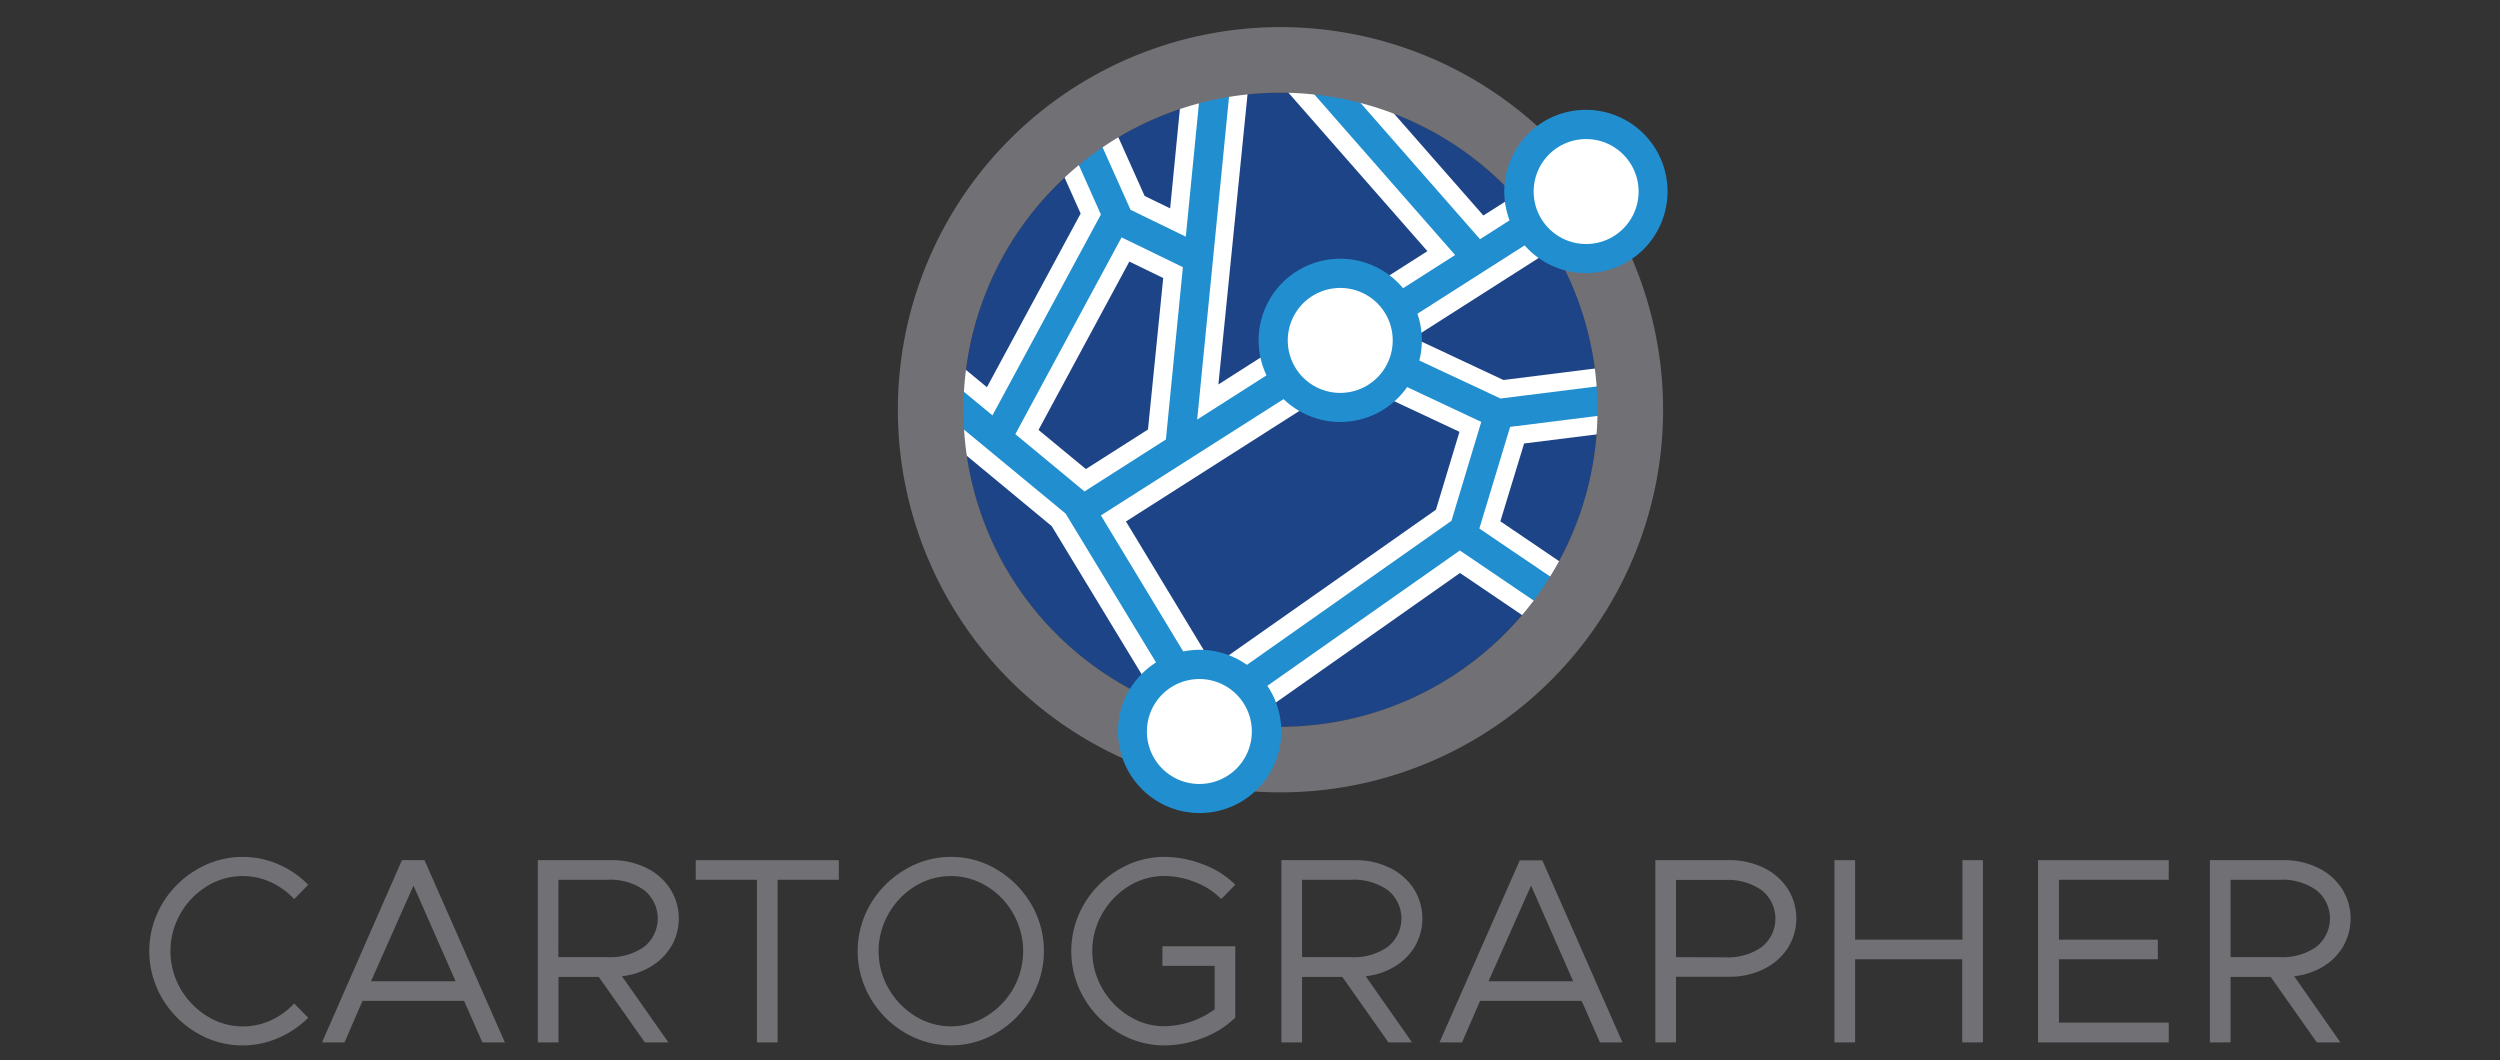 <?xml version="1.0" encoding="UTF-8" standalone="no"?>
<svg
   id="artwork"
   viewBox="0 0 566 240"
   version="1.1"
   sodipodi:docname="cartographer.svg"
   inkscape:version="1.1.1 (c3084ef, 2021-09-22)"
   xmlns:inkscape="http://www.inkscape.org/namespaces/inkscape"
   xmlns:sodipodi="http://sodipodi.sourceforge.net/DTD/sodipodi-0.dtd"
   xmlns="http://www.w3.org/2000/svg"
   xmlns:svg="http://www.w3.org/2000/svg"
   xmlns:rdf="http://www.w3.org/1999/02/22-rdf-syntax-ns#"
   xmlns:dc="http://purl.org/dc/elements/1.1/"
   xmlns:x="adobe:ns:meta/"
   xmlns:lr="http://ns.adobe.com/lightroom/1.0/"
   xmlns:xmp="http://ns.adobe.com/xap/1.0/"
   xmlns:xmpMM="http://ns.adobe.com/xap/1.0/mm/"
   xmlns:stEvt="http://ns.adobe.com/xap/1.0/sType/ResourceEvent#">
  <rect x="0" y="0" width="566" height="240" fill="#333333" stroke="none"/>
  <sodipodi:namedview
     id="namedview925"
     pagecolor="#ffffff"
     bordercolor="#666666"
     borderopacity="1.0"
     inkscape:pageshadow="2"
     inkscape:pageopacity="0.0"
     inkscape:pagecheckerboard="0"
     showgrid="false"
     inkscape:zoom="1.9911661"
     inkscape:cx="283"
     inkscape:cy="120.03017"
     inkscape:window-width="1792"
     inkscape:window-height="1092"
     inkscape:window-x="0"
     inkscape:window-y="28"
     inkscape:window-maximized="0"
     inkscape:current-layer="artwork" />
  <title
     id="title872">Cartographer Open Source Identity</title>
  <defs
     id="defs878">
    <style
       id="style876">.cls-1{fill:#717074;}.cls-2{fill:#1e4488;}.cls-3{fill:#fff;}.cls-4{fill:#218fcf;}</style>
  </defs>
  <path
     class="cls-1"
     d="m 44.44,233.77 a 21.76,21.76 0 0 1 -7.77,-7.83 21,21 0 0 1 0,-21.21 21.83,21.83 0 0 1 7.77,-7.8 20.34,20.34 0 0 1 18.56,-1.26 21,21 0 0 1 6.78,4.65 l -3.18,3.24 a 16.5,16.5 0 0 0 -5.31,-3.84 15.35,15.35 0 0 0 -14.46,0.93 17.27,17.27 0 0 0 -6,6.24 17,17 0 0 0 0,16.89 17.6,17.6 0 0 0 6,6.24 15.26,15.26 0 0 0 14.46,1 16.5,16.5 0 0 0 5.31,-3.84 l 3.18,3.24 A 21.93,21.93 0 0 1 63,235 a 19.85,19.85 0 0 1 -8,1.68 20.13,20.13 0 0 1 -10.56,-2.91 z"
     id="path880" />
  <path
     class="cls-1"
     d="m 105.07,226.6 h -23 L 78,236 H 72.9 L 91,194.74 h 5.1 L 114.31,236 h -5.1 z M 103.15,222.16 93.61,200.5 84,222.16 Z"
     id="path882" />
  <path
     class="cls-1"
     d="m 152,214.18 a 13.18,13.18 0 0 1 -4.59,4.62 16,16 0 0 1 -6.6,2.22 L 151.33,236 H 146 l -10.44,-14.82 h -9.12 V 236 h -4.68 v -41.26 h 16.74 a 17.43,17.43 0 0 1 7.68,1.68 13.45,13.45 0 0 1 5.49,4.71 12.58,12.58 0 0 1 0.36,13.05 z m -25.59,2.52 h 11.22 a 13.23,13.23 0 0 0 8.19,-2.34 8.21,8.21 0 0 0 0,-12.84 13.23,13.23 0 0 0 -8.19,-2.34 h -11.2 z"
     id="path884" />
  <path
     class="cls-1"
     d="m 171.37,199.18 h -13.86 v -4.44 h 32.4 v 4.44 H 176.05 V 236 h -4.68 z"
     id="path886" />
  <path
     class="cls-1"
     d="m 204.82,233.77 a 21.76,21.76 0 0 1 -7.77,-7.83 21,21 0 0 1 0,-21.21 21.83,21.83 0 0 1 7.77,-7.8 20.13,20.13 0 0 1 10.47,-2.93 19.92,19.92 0 0 1 10.47,2.91 22,22 0 0 1 7.71,7.8 21,21 0 0 1 0,21.21 21.91,21.91 0 0 1 -7.71,7.83 19.92,19.92 0 0 1 -10.47,2.91 20.13,20.13 0 0 1 -10.47,-2.89 z m 18.6,-3.75 a 17.35,17.35 0 0 0 6,-6.24 17.17,17.17 0 0 0 0,-16.89 17,17 0 0 0 -6,-6.24 15.46,15.46 0 0 0 -16.26,0 17.27,17.27 0 0 0 -6,6.24 17,17 0 0 0 0,16.89 17.6,17.6 0 0 0 6,6.24 15.29,15.29 0 0 0 16.26,0 z"
     id="path888" />
  <path
     class="cls-1"
     d="m 263.17,214.24 h 16.5 v 16.14 a 20.75,20.75 0 0 1 -7.29,4.59 24,24 0 0 1 -8.73,1.71 20.13,20.13 0 0 1 -10.47,-2.91 21.76,21.76 0 0 1 -7.77,-7.83 21,21 0 0 1 0,-21.21 21.83,21.83 0 0 1 7.77,-7.8 20.13,20.13 0 0 1 10.47,-2.93 24.25,24.25 0 0 1 8.76,1.71 20.08,20.08 0 0 1 7.26,4.59 l -3.18,3.24 a 16.14,16.14 0 0 0 -5.82,-3.78 18.83,18.83 0 0 0 -7,-1.44 15.22,15.22 0 0 0 -8.13,2.31 17.27,17.27 0 0 0 -6,6.24 17,17 0 0 0 0,16.89 17.6,17.6 0 0 0 6,6.24 15.07,15.07 0 0 0 8.13,2.34 19.93,19.93 0 0 0 11.33,-3.82 v -9.84 h -11.83 z"
     id="path890" />
  <path
     class="cls-1"
     d="m 320.38,214.18 a 13.18,13.18 0 0 1 -4.59,4.62 16,16 0 0 1 -6.6,2.22 l 10.5,14.98 h -5.34 l -10.44,-14.82 h -9.12 V 236 h -4.68 v -41.26 h 16.74 a 17.43,17.43 0 0 1 7.68,1.68 13.45,13.45 0 0 1 5.49,4.71 12.58,12.58 0 0 1 0.36,13.05 z m -25.59,2.52 H 306 a 13.23,13.23 0 0 0 8.19,-2.34 8.21,8.21 0 0 0 0,-12.84 13.23,13.23 0 0 0 -8.19,-2.34 h -11.21 z"
     id="path892" />
  <path
     class="cls-1"
     d="m 358.09,226.6 h -23 L 331,236 h -5.1 l 18.18,-41.22 h 5.1 L 367.33,236 h -5.1 z m -1.92,-4.44 -9.54,-21.66 -9.63,21.66 z"
     id="path894" />
  <path
     class="cls-1"
     d="m 374.77,194.74 h 16.74 a 17.43,17.43 0 0 1 7.68,1.68 13.45,13.45 0 0 1 5.49,4.71 12.54,12.54 0 0 1 0,13.62 13.45,13.45 0 0 1 -5.49,4.71 17.43,17.43 0 0 1 -7.68,1.68 H 379.45 V 236 h -4.68 z m 15.9,22 a 13.23,13.23 0 0 0 8.19,-2.34 8.21,8.21 0 0 0 0,-12.84 13.23,13.23 0 0 0 -8.19,-2.34 h -11.22 v 17.48 z"
     id="path896" />
  <path
     class="cls-1"
     d="M 448.93,194.74 V 236 h -4.68 V 217.18 H 420 V 236 h -4.68 V 194.74 H 420 v 18 h 24.3 v -18 z"
     id="path898" />
  <path
     class="cls-1"
     d="m 466.15,199.18 v 13.56 h 22.38 v 4.44 h -22.38 v 14.34 H 491 V 236 H 461.41 V 194.74 H 491 v 4.44 z"
     id="path900" />
  <path
     class="cls-1"
     d="m 530.56,214.18 a 13.18,13.18 0 0 1 -4.56,4.62 16,16 0 0 1 -6.6,2.22 L 529.87,236 h -5.34 L 514.09,221.18 H 505 V 236 h -4.68 V 194.74 H 517 a 17.43,17.43 0 0 1 7.68,1.68 13.45,13.45 0 0 1 5.49,4.71 12.58,12.58 0 0 1 0.36,13.05 z M 505,216.7 h 11.22 a 13.23,13.23 0 0 0 8.19,-2.34 8.21,8.21 0 0 0 0,-12.84 13.23,13.23 0 0 0 -8.19,-2.34 H 505 Z"
     id="path902" />
  <circle
     class="cls-2"
     cx="289.9"
     cy="92.764"
     id="circle904"
     style="stroke-width:1.65"
     r="71.775" />
  <path
     class="cls-3"
     d="m 345.059,100.404 28.677,-3.597 -1.848,-14.735 -31.515,3.96 -20.361,-9.553 37.801,-24.107 -7.97,-12.507 -14.008,8.927 -34.964,-39.864 -11.154,9.801 33.446,38.132 -47.322,30.178 6.798,-67.65 -14.85,-1.485 -2.871,29.271 -5.775,-2.805 -7.804,-17.441 -13.546,6.056 6.864,15.361 -21.219,39.319 -7.755,-6.402 -9.454,11.451 31.878,26.4 24.453,40.293 -1.65,1.155 8.547,12.144 0.825,-0.578 3.547,5.857 12.688,-7.705 -4.075,-6.715 48.097,-33.842 19.305,13.085 8.25,-12.293 -18.414,-12.491 z m -109.939,-3.069 20.559,-38.115 7.673,3.729 -3.449,34.287 -14.058,8.959 z m 39.6,53.46 -19.8,-32.736 50.342,-32.092 25.163,11.797 -5.33,17.638 z"
     id="path906"
     style="stroke-width:1.65" />
  <path
     class="cls-4"
     d="m 341.891,96.642 31.35,-3.927 -0.825,-6.6 -32.703,4.109 -28.215,-13.2 44.121,-28.133 -3.547,-5.577 -16.995,10.841 -37.29,-42.52 -4.95,4.356 36.597,41.745 -58.394,37.257 7.491,-75.9 -6.6,-0.643 -3.465,35.129 -12.507,-6.072 -8.415,-18.81 -5.989,2.64 7.689,17.226 -24.552,45.474 -11.633,-9.603 -4.191,5.082 32.389,26.763 36.086,59.4 5.643,-3.432 -6.105,-9.916 53.625,-37.703 21.648,14.685 3.712,-5.462 -20.939,-14.19 z m -112.019,1.65 24.057,-44.55 13.877,6.748 -3.845,39.006 -18.43,11.764 z m 19.371,18.397 55.688,-35.458 30.426,14.289 -6.748,22.39 -55.127,38.825 z"
     id="path908"
     style="stroke-width:1.65" />
  <path
     class="cls-1"
     d="m 289.9,6.139 a 86.625,86.625 0 1 0 86.625,86.625 86.625,86.625 0 0 0 -86.625,-86.625 z m 0,158.4 a 71.775,71.775 0 1 1 71.775,-71.775 71.758,71.758 0 0 1 -71.775,71.775 z"
     id="path910"
     style="stroke-width:1.65" />
  <circle
     class="cls-3"
     cx="359.101"
     cy="43.363"
     id="circle912"
     style="stroke-width:1.65"
     r="15.164" />
  <path
     class="cls-4"
     d="m 359.101,61.827 a 18.48,18.48 0 1 1 18.43,-18.463 18.48,18.48 0 0 1 -18.43,18.463 z m 0,-30.343 a 11.88,11.88 0 1 0 11.88,11.88 11.896,11.896 0 0 0 -11.88,-11.88 z"
     id="path914"
     style="stroke-width:1.65" />
  <circle
     class="cls-3"
     cx="303.43"
     cy="77.056"
     id="circle916"
     style="stroke-width:1.65"
     r="15.164" />
  <path
     class="cls-4"
     d="m 303.43,95.536 a 18.48,18.48 0 1 1 18.48,-18.48 18.497,18.497 0 0 1 -18.48,18.48 z m 0,-30.343 a 11.88,11.88 0 1 0 11.88,11.864 11.864,11.864 0 0 0 -11.88,-11.864 z"
     id="path918"
     style="stroke-width:1.65" />
  <circle
     class="cls-3"
     cx="271.552"
     cy="165.612"
     id="circle920"
     style="stroke-width:1.65"
     r="15.164" />
  <path
     class="cls-4"
     d="m 271.552,184.075 a 18.48,18.48 0 1 1 18.529,-18.463 18.48,18.48 0 0 1 -18.529,18.463 z m 0,-30.343 a 11.88,11.88 0 1 0 11.864,11.88 11.88,11.88 0 0 0 -11.864,-11.88 z"
     id="path922"
     style="stroke-width:1.65" />
</svg>
